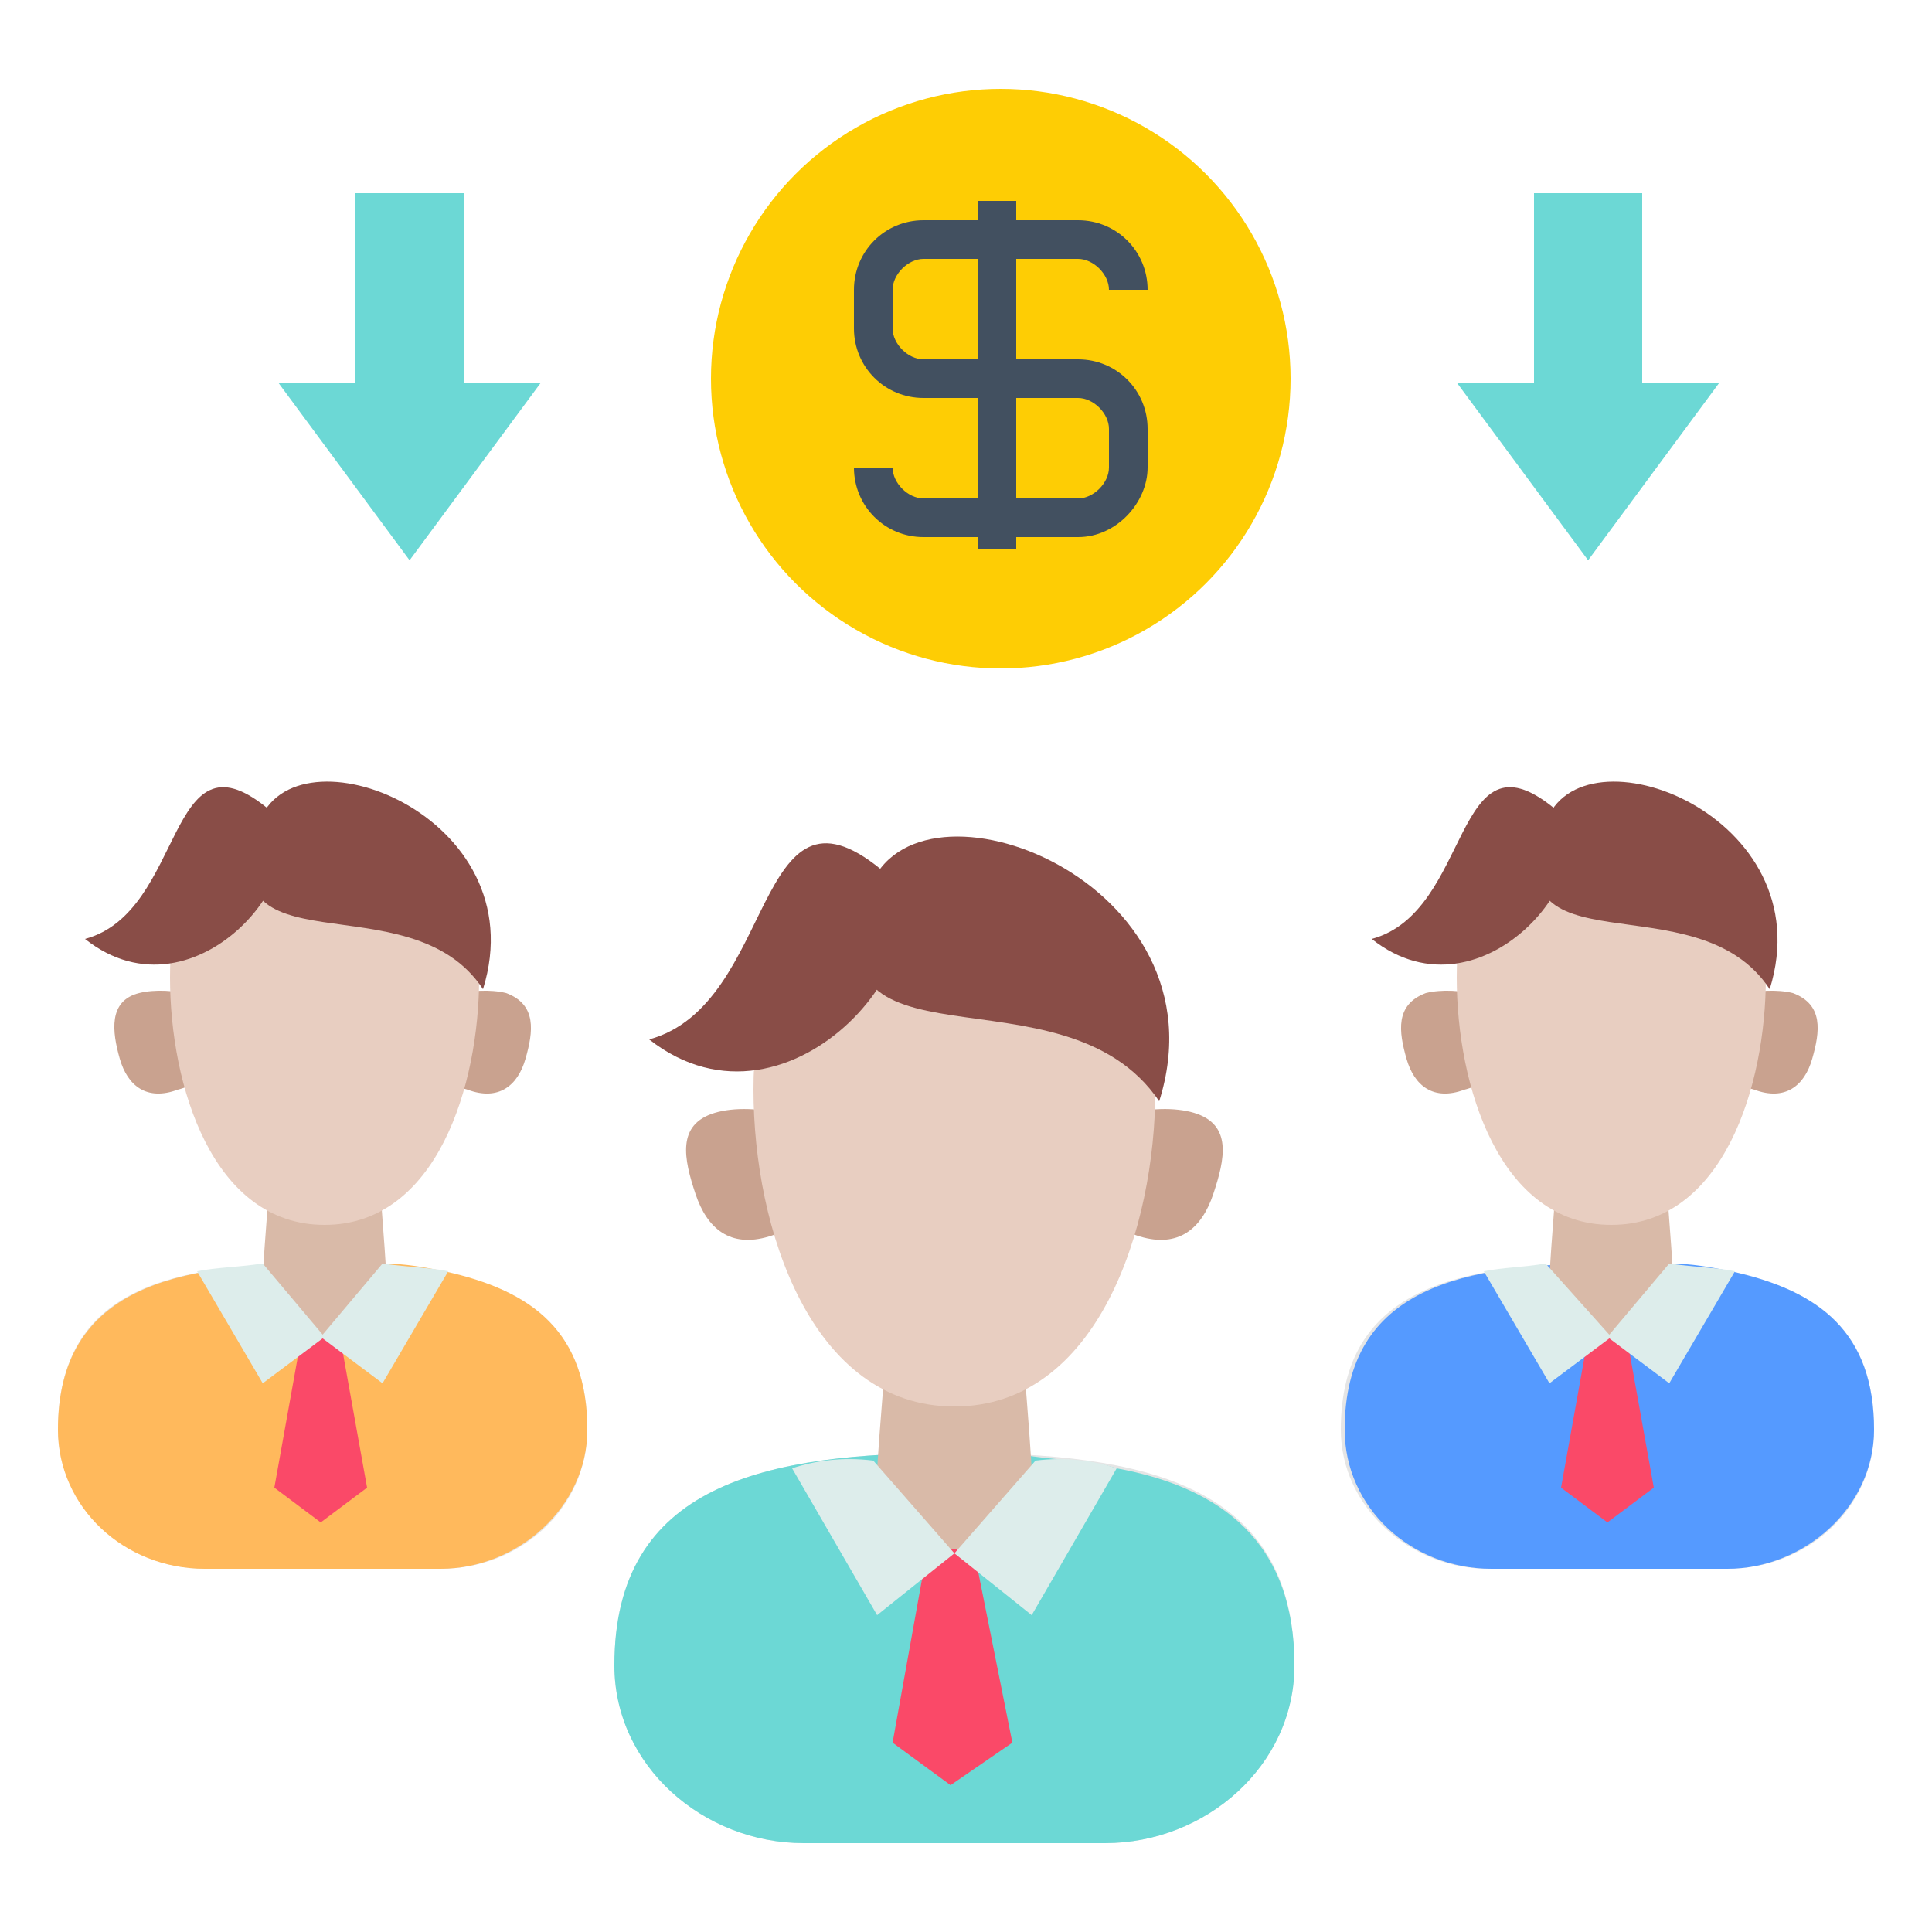 <?xml version="1.0" encoding="utf-8"?>
<!-- Generator: Adobe Illustrator 18.0.0, SVG Export Plug-In . SVG Version: 6.00 Build 0)  -->
<!DOCTYPE svg PUBLIC "-//W3C//DTD SVG 1.1//EN" "http://www.w3.org/Graphics/SVG/1.1/DTD/svg11.dtd">
<svg version="1.1" id="Layer_1" xmlns="http://www.w3.org/2000/svg" xmlns:xlink="http://www.w3.org/1999/xlink" x="0px" y="0px"
	 viewBox="0 0 50 50" enable-background="new 0 0 50 50" xml:space="preserve">
<g>
	<g>
		<g>
			<g>
				<g>
					<g>
						<polygon fill="#6CD8D5" points="42.5,5 39.7,5 39.7,9.9 37.7,9.9 41.1,14.5 44.5,9.9 42.5,9.9 						"/>
					</g>
				</g>
			</g>
		</g>
		<g>
			<g>
				<g>
					<g>
						<polygon fill="#6CD8D5" points="12,5 9.2,5 9.2,9.9 7.2,9.9 10.6,14.5 14,9.9 12,9.9 						"/>
					</g>
				</g>
			</g>
		</g>
	</g>
	<g>
		<g>
			<g>
				<g>
					<path fill="#E5E5E5" d="M44.7,40.6c2.1,0,3.8-1.6,3.8-3.6l0,0c0-3.7-3.1-4.3-6.9-4.3c-3.8,0-6.9,0.6-6.9,4.3l0,0
						c0,2,1.8,3.6,3.8,3.6H44.7z"/>
				</g>
				<g>
					<path fill="#559AFF" d="M48.5,37L48.5,37c0,2-1.8,3.6-3.8,3.6h-6.1c-2.1,0-3.8-1.6-3.8-3.6l0,0c0-3.7,3.1-4.3,6.8-4.3
						c0.6,0,1.1,0,1.6,0c0.6,0,1.1,0.1,1.6,0.2C47.1,33.4,48.5,34.5,48.5,37z"/>
				</g>
				<g>
					<path fill="#D9BAA8" d="M40.4,29c0,0-0.3,3.7-0.3,4.1c0,0.9,0.7,1.5,1.6,1.5c0.9,0,1.6-0.7,1.6-1.5c0-0.4-0.3-4.1-0.3-4.1
						S40.4,29,40.4,29z"/>
				</g>
				<g>
					<path fill="#C9A28F" d="M46.9,27.4c-0.2,0.7-0.7,1.1-1.5,0.8c-0.8-0.2-1.6-1-1.4-1.7c0.2-0.7,1.6-1,2.4-0.8
						C47.2,26,47.1,26.7,46.9,27.4z"/>
				</g>
				<g>
					<path fill="#C9A28F" d="M36.4,27.4c0.2,0.7,0.7,1.1,1.5,0.8c0.8-0.2,1.6-1,1.4-1.7c-0.2-0.7-1.6-1-2.4-0.8
						C36.1,26,36.2,26.7,36.4,27.4z"/>
				</g>
				<g>
					<path fill="#E8CEC1" d="M45.7,25.3c0,2.8-1.1,6.4-4,6.4s-4-3.6-4-6.4s1.1-3.8,4-3.8C44.5,21.5,45.7,22.5,45.7,25.3z"/>
				</g>
				<g>
					<path fill="#894D47" d="M35.5,24.3c2.6-0.7,2.1-5.5,4.7-3.4C41.8,22.3,38.4,26.6,35.5,24.3z"/>
				</g>
				<g>
					<path fill="#894D47" d="M45.8,25.6c-1.9-2.9-7.2-0.3-5.8-4.3C40.9,18.7,47.2,21.1,45.8,25.6z"/>
				</g>
				<g>
					<polygon fill="#FA4968" points="41.1,34.6 40.4,38.5 41.6,39.4 42.8,38.5 42.1,34.6 					"/>
				</g>
				<g>
					<path fill="#DDEDEB" d="M44.9,32.9l-1.7,2.9l-1.6-1.2l1.6-1.9C43.9,32.8,44.4,32.8,44.9,32.9z"/>
				</g>
				<g>
					<path fill="#DDEDEB" d="M38.4,32.9l1.7,2.9l1.6-1.2L40,32.7C39.4,32.8,38.9,32.8,38.4,32.9z"/>
				</g>
			</g>
			<g>
				<g>
					<path fill="#E5E5E5" d="M11.4,40.6c2.1,0,3.8-1.6,3.8-3.6l0,0c0-3.7-3.1-4.3-6.9-4.3S1.5,33.3,1.5,37l0,0c0,2,1.8,3.6,3.8,3.6
						H11.4z"/>
				</g>
				<g>
					<path fill="#FFB95C" d="M15.2,37L15.2,37c0,2-1.8,3.6-3.8,3.6H5.3c-2.1,0-3.8-1.6-3.8-3.6l0,0c0-3.7,3.1-4.3,6.8-4.3
						c0.6,0,1.1,0,1.6,0c0.6,0,1.1,0.1,1.6,0.2C13.8,33.4,15.2,34.5,15.2,37z"/>
				</g>
				<g>
					<path fill="#D9BAA8" d="M7.1,29c0,0-0.3,3.7-0.3,4.1c0,0.9,0.7,1.5,1.6,1.5s1.6-0.7,1.6-1.5c0-0.4-0.3-4.1-0.3-4.1
						S7.1,29,7.1,29z"/>
				</g>
				<g>
					<path fill="#C9A28F" d="M13.6,27.4c-0.2,0.7-0.7,1.1-1.5,0.8c-0.8-0.2-1.6-1-1.4-1.7c0.2-0.7,1.6-1,2.4-0.8
						C13.9,26,13.8,26.7,13.6,27.4z"/>
				</g>
				<g>
					<path fill="#C9A28F" d="M3.1,27.4c0.2,0.7,0.7,1.1,1.5,0.8c0.8-0.2,1.6-1,1.4-1.7s-1.6-1-2.4-0.8S2.9,26.7,3.1,27.4z"/>
				</g>
				<g>
					<path fill="#E8CEC1" d="M12.4,25.3c0,2.8-1.1,6.4-4,6.4s-4-3.6-4-6.4s1.1-3.8,4-3.8S12.4,22.5,12.4,25.3z"/>
				</g>
				<g>
					<path fill="#894D47" d="M2.2,24.3c2.6-0.7,2.1-5.5,4.7-3.4C8.5,22.3,5.1,26.6,2.2,24.3z"/>
				</g>
				<g>
					<path fill="#894D47" d="M12.5,25.6c-1.9-2.9-7.2-0.3-5.8-4.3C7.6,18.7,13.9,21.1,12.5,25.6z"/>
				</g>
				<g>
					<polygon fill="#FA4968" points="7.8,34.6 7.1,38.5 8.3,39.4 9.5,38.5 8.8,34.6 					"/>
				</g>
				<g>
					<path fill="#DDEDEB" d="M11.6,32.9l-1.7,2.9l-1.6-1.2l1.6-1.9C10.6,32.8,11.1,32.8,11.6,32.9z"/>
				</g>
				<g>
					<path fill="#DDEDEB" d="M5.1,32.9l1.7,2.9l1.6-1.2l-1.6-1.9C6.1,32.8,5.6,32.8,5.1,32.9z"/>
				</g>
			</g>
		</g>
		<g>
			<g>
				<path fill="#E5E5E5" d="M28.6,47.7c2.6,0,4.9-2,4.9-4.6l0,0c0-4.7-3.9-5.5-8.8-5.5s-8.8,0.8-8.8,5.5l0,0c0,2.6,2.3,4.6,4.9,4.6
					H28.6z"/>
			</g>
			<g>
				<path fill="#6CD8D5" d="M33.5,43.1L33.5,43.1c0,2.6-2.3,4.6-4.9,4.6h-7.8c-2.6,0-4.9-2-4.9-4.6l0,0c0-4.7,3.9-5.5,8.8-5.5
					c0.7,0,1.4,0,2.1,0.1s1.5,0.1,2.1,0.3C31.6,38.5,33.5,39.9,33.5,43.1z"/>
			</g>
			<g>
				<path fill="#D9BAA8" d="M23.1,32.9c0,0-0.4,4.8-0.4,5.2c0,1.1,0.9,2,2,2s2-0.9,2-2c0-0.5-0.4-5.2-0.4-5.2H23.1z"/>
			</g>
			<g>
				<path fill="#C9A28F" d="M31.4,30.9c-0.3,0.9-0.9,1.4-1.9,1.1s-2-1.3-1.7-2.2c0.3-0.9,2.1-1.3,3.1-1C31.9,29.1,31.7,30,31.4,30.9
					z"/>
			</g>
			<g>
				<path fill="#C9A28F" d="M18,30.9c0.3,0.9,0.9,1.4,1.9,1.1s2-1.3,1.7-2.2c-0.3-0.9-2.1-1.3-3.1-1C17.5,29.1,17.7,30,18,30.9z"/>
			</g>
			<g>
				<path fill="#E8CEC1" d="M29.9,28.2c0,3.6-1.5,8.2-5.2,8.2s-5.2-4.6-5.2-8.2s1.5-4.9,5.2-4.9C28.4,23.3,29.9,24.6,29.9,28.2z"/>
			</g>
			<g>
				<path fill="#894D47" d="M16.8,26.9c3.3-0.9,2.7-7.1,6-4.4C24.9,24.3,20.5,29.8,16.8,26.9z"/>
			</g>
			<g>
				<path fill="#894D47" d="M30,28.5c-2.5-3.7-9.3-0.4-7.5-5.5C23.7,19.7,31.8,22.8,30,28.5z"/>
			</g>
			<g>
				<polygon fill="#FA4968" points="24,40.1 23.1,45.1 24.6,46.2 26.2,45.1 25.2,40.1 				"/>
			</g>
			<g>
				<path fill="#DDEDEB" d="M28.9,38l-2.2,3.8l-2-1.6l2.1-2.4C27.6,37.7,28.3,37.8,28.9,38z"/>
			</g>
			<g>
				<path fill="#DDEDEB" d="M20.5,38l2.2,3.8l2-1.6l-2.1-2.4C21.8,37.7,21.1,37.8,20.5,38z"/>
			</g>
		</g>
	</g>
	<g>
		<g>
			<ellipse fill="#FECD04" cx="25.9" cy="9.8" rx="7.5" ry="7.5"/>
		</g>
		<g>
			<g>
				<path fill="#425060" d="M27.9,13.9h-4c-1,0-1.8-0.8-1.8-1.8h1c0,0.4,0.4,0.8,0.8,0.8h4c0.4,0,0.8-0.4,0.8-0.8v-1
					c0-0.4-0.4-0.8-0.8-0.8h-4c-1,0-1.8-0.8-1.8-1.8v-1c0-1,0.8-1.8,1.8-1.8h4c1,0,1.8,0.8,1.8,1.8h-1c0-0.4-0.4-0.8-0.8-0.8h-4
					c-0.4,0-0.8,0.4-0.8,0.8v1c0,0.4,0.4,0.8,0.8,0.8h4c1,0,1.8,0.8,1.8,1.8v1C29.7,13,28.9,13.9,27.9,13.9z"/>
			</g>
			<g>
				<rect x="25.3" y="5.2" fill="#425060" width="1" height="9"/>
			</g>
		</g>
	</g>
</g>
</svg>
